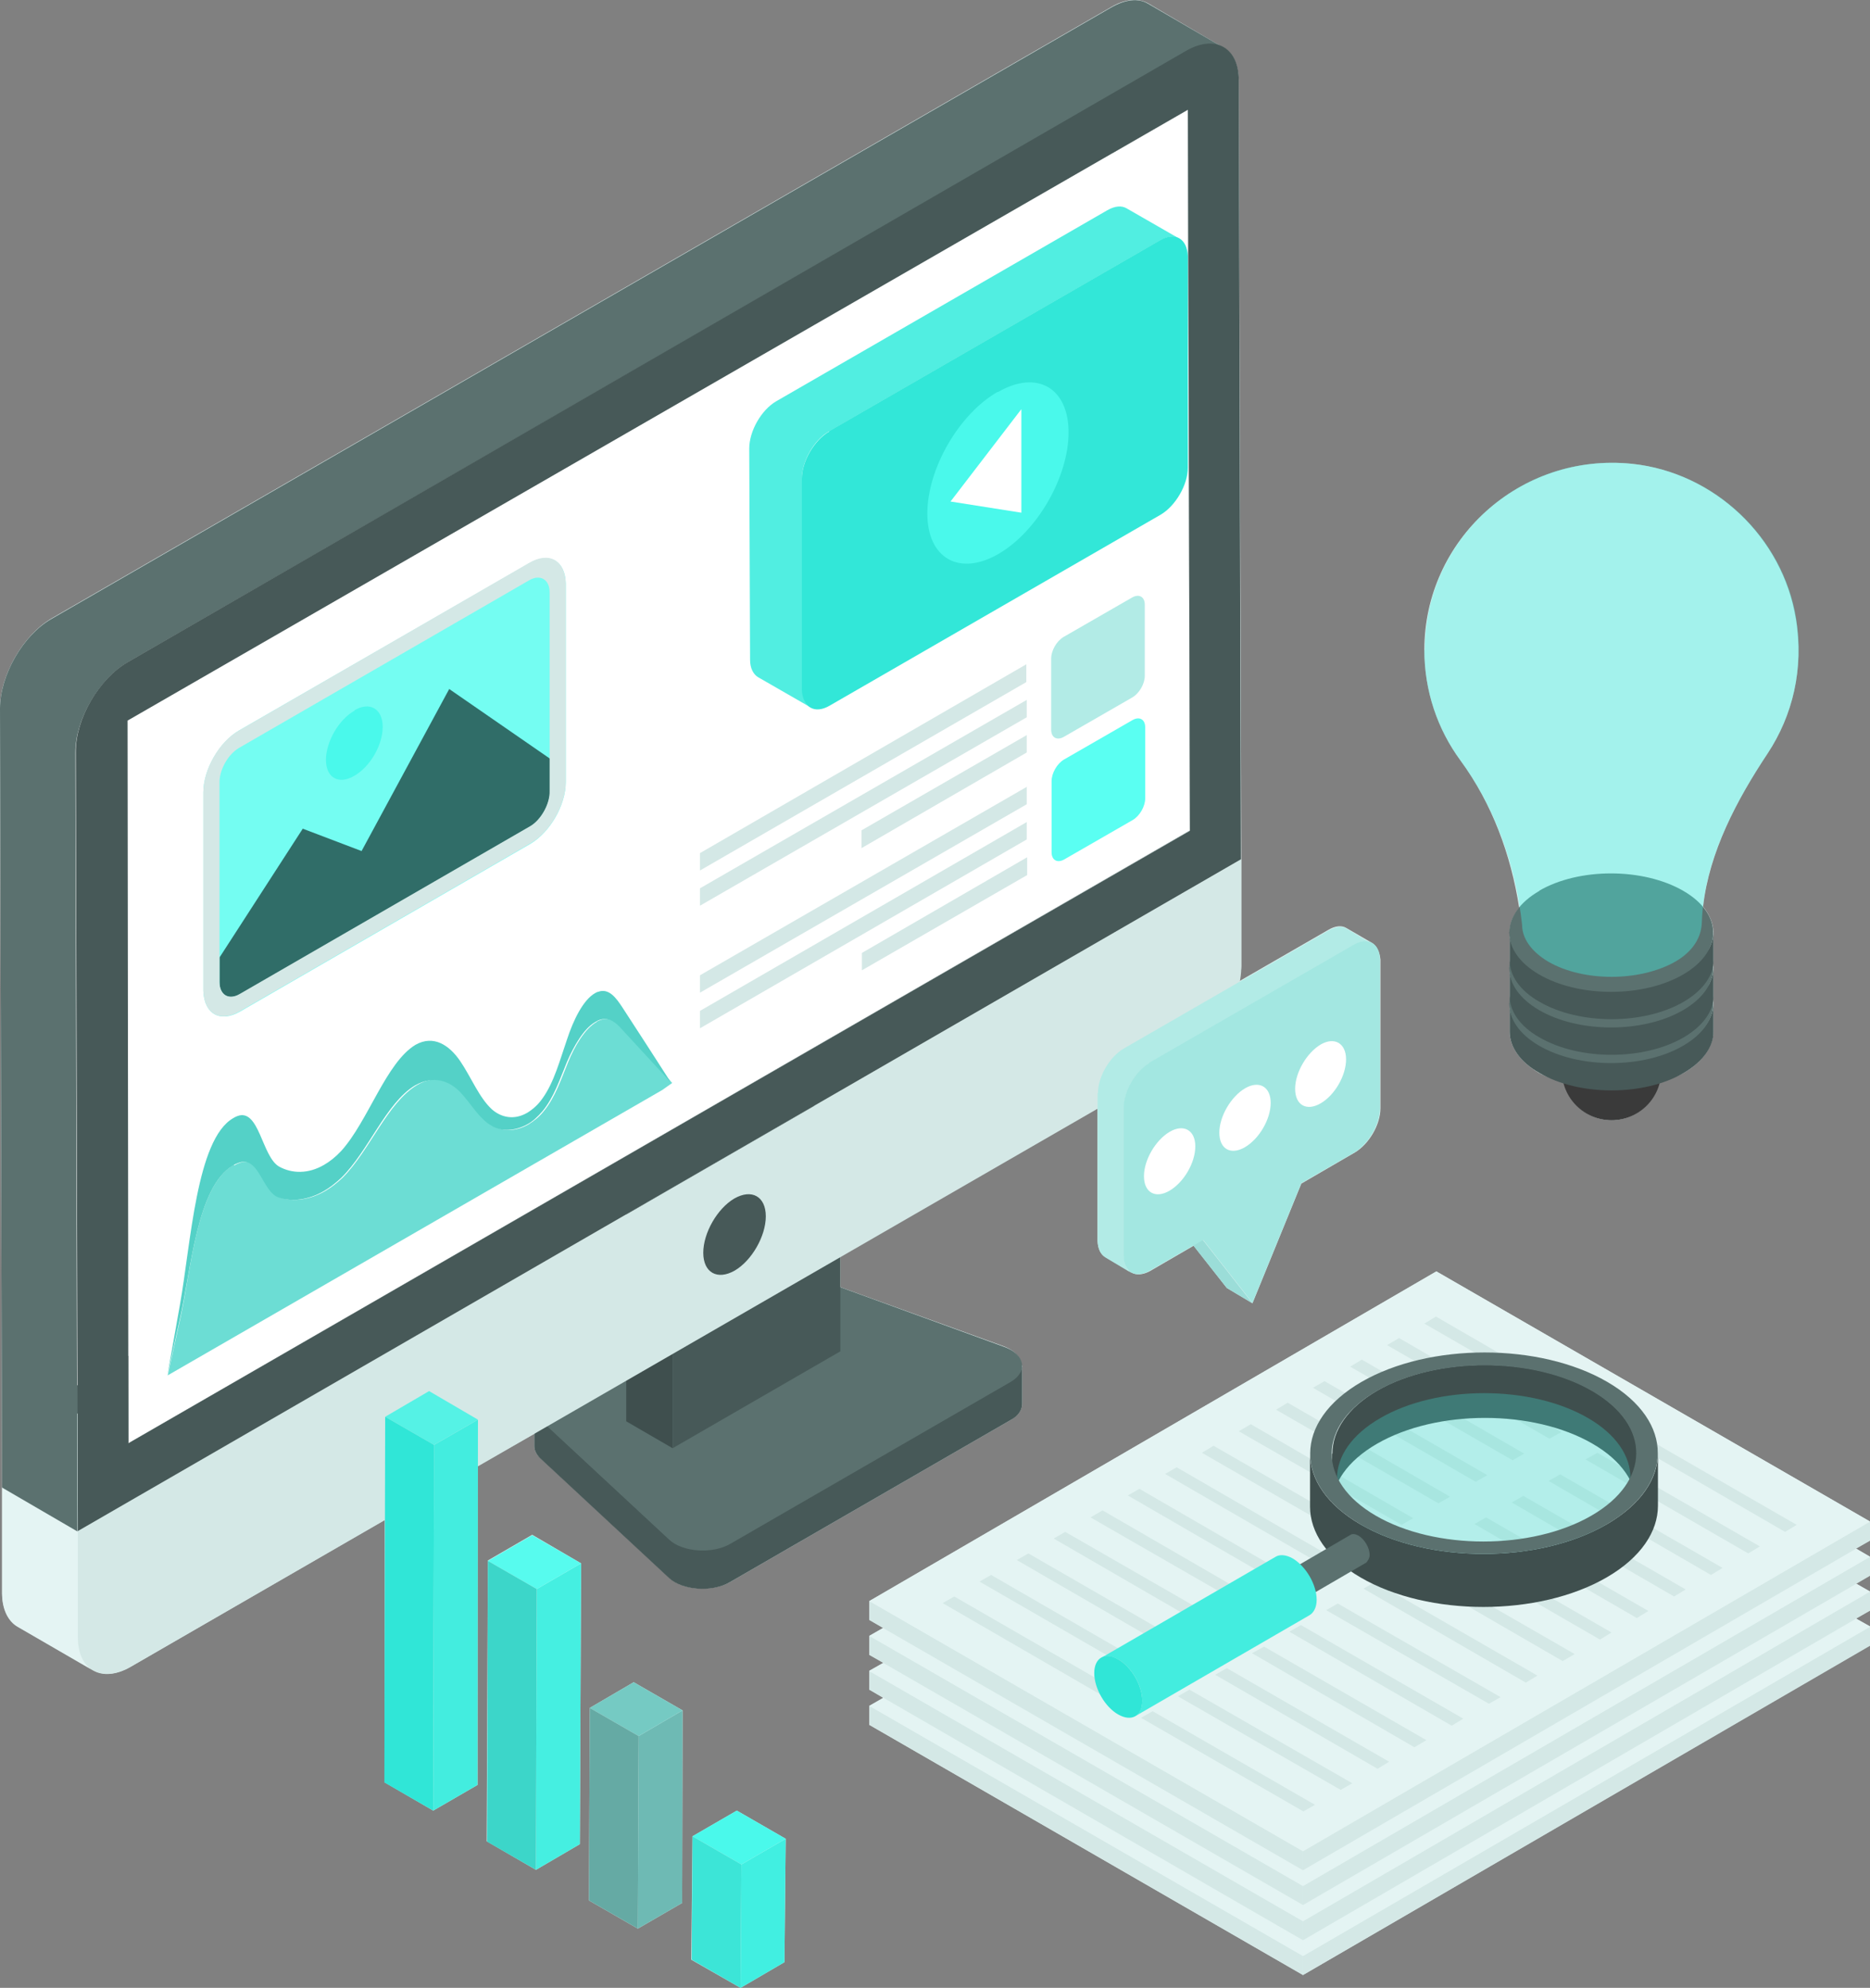 <?xml version="1.0" encoding="UTF-8"?><svg id="Layer_2" xmlns="http://www.w3.org/2000/svg" viewBox="0 0 45.15 48"><rect x="0" y="0" width="45.15" height="48" fill="#808080" stroke="none"/><defs><style>.cls-1{fill:#fff;}.cls-2{fill:#e4f4f3;}.cls-3{fill:#9bddd8;}.cls-4{fill:#65aaa4;}.cls-5{fill:#30e6d7;}.cls-6{fill:#b2ebe6;}.cls-7{fill:#a3e7e1;}.cls-8{fill:#cadddb;}.cls-9{fill:#d4e8e6;}.cls-10{fill:#41efe1;}.cls-11{fill:#3ce5d7;}.cls-12{fill:#3cd6c9;}.cls-13{fill:#3f4f4e;}.cls-14{fill:#6cddd4;}.cls-15{fill:#6ebab4;}.cls-16{fill:#51eee1;}.cls-17{fill:#5b716f;}.cls-18{fill:#57fbee;}.cls-19{fill:#54d1c7;}.cls-20{fill:#5afff2;}.cls-21{fill:#475958;}.cls-22{fill:#306d68;}.cls-23{fill:#3a3a3a;}.cls-24{fill:#32e7d8;}.cls-25{fill:#55f2e5;}.cls-26{fill:#43eddf;}.cls-27{fill:#75cac3;}.cls-28{fill:#74fdf2;}.cls-29{fill:#4af9eb;}.cls-30{fill:#45efe1;}.cls-31{fill:#41e1d4;isolation:isolate;opacity:.3;}.cls-32{opacity:.4;}</style></defs><g id="Layer_1-2"><polygon class="cls-2" points="34.68 30.7 20.99 38.66 20.99 39.11 21.33 39.31 20.99 39.5 20.99 39.96 21.33 40.15 20.99 40.34 20.99 40.8 21.33 41 20.99 41.19 20.99 41.65 31.46 47.69 45.15 39.73 45.15 39.27 44.81 39.08 45.15 38.89 45.15 38.43 44.81 38.24 45.15 38.04 45.15 37.59 44.81 37.39 45.15 37.2 45.15 36.74 34.68 30.7"/><polygon class="cls-2" points="11.78 37.68 11.75 44.46 12.94 45.15 14 44.53 14.03 37.75 12.85 37.06 11.78 37.68"/><polygon class="cls-2" points="16.72 44.34 16.69 47.32 17.88 48 18.94 47.38 18.97 44.4 17.79 43.72 16.72 44.34"/><path class="cls-2" d="M0,17.1l.05,18.8v2.57c.01,.39,.15,.67,.37,.8l1.83,1.06c.23,.13,.55,.12,.9-.08l6.14-3.55v6.34l1.17,.68,1.07-.62v-7.7l1.37-.78v.29c0,.1,.04,.2,.14,.29l3.12,2.9c.32,.3,1.03,.35,1.47,.1l6.77-3.91c.19-.11,.28-.25,.28-.39v-.94s-.02,.04-.03,.07c.03-.2-.1-.4-.41-.52l-3.95-1.43v-.74l6.21-3.58v3.21c.01,.19,.08,.33,.2,.39l.62,.37c.11,.06,.27,.06,.45-.04l1.05-.61,.8,1.02,.62,.37,1.18-2.89,1.29-.75c.34-.2,.62-.67,.62-1.07v-3.59c-.02-.19-.09-.33-.2-.4l-.62-.36c-.11-.07-.27-.06-.45,.05l-2.15,1.24c.02-.13,.06-.26,.06-.38v-2.57l-.06-18.81c-.01-.44-.18-.72-.44-.83L27.72,.08c-.23-.13-.55-.11-.89,.09L1.25,14.93c-.69,.4-1.25,1.37-1.25,2.17Zm42.68,1.09c.6-.91,.88-2.04,.68-3.25-.32-1.97-1.97-3.53-3.95-3.74-2.72-.28-5.02,1.84-5.02,4.49,0,1,.32,1.92,.87,2.67,.77,1.05,1.22,2.28,1.42,3.56-.15,.19-.23,.38-.23,.58v.68s.01,.07,.01,.1-.01,.05-.01,.08v.68s.01,.07,.01,.1-.01,.05-.01,.08v.69c0,.36,.24,.72,.71,1,.18,.1,.4,.17,.61,.23,.13,.52,.58,.91,1.14,.91s1.01-.39,1.14-.91c.21-.07,.42-.13,.6-.23,.48-.28,.72-.65,.72-1.02v-.65h0v-.02s-.01-.05-.01-.08c0-.04,.01-.07,.01-.11v-.67s-.01-.06-.01-.08c0-.04,.01-.07,.01-.11v-.67c-.01-.21-.09-.41-.25-.61,.15-1.32,.81-2.57,1.56-3.7Z"/><polygon class="cls-2" points="14.24 41.24 14.22 45.89 15.4 46.57 16.47 45.95 16.48 41.3 15.3 40.62 14.24 41.24"/><path class="cls-21" d="M12.9,33.96v.96c0,.1,.05,.2,.14,.29l3.12,2.9c.32,.29,1.03,.35,1.47,.09l6.77-3.91c.19-.1,.28-.25,.28-.39v-.94c0,.13-.1,.27-.28,.38l-6.77,3.91c-.44,.25-1.15,.2-1.47-.09l-3.12-2.9c-.09-.09-.14-.19-.14-.29Z"/><path class="cls-17" d="M13.17,33.6c-.31,.18-.37,.46-.13,.68l3.12,2.9c.32,.3,1.04,.35,1.47,.1l6.77-3.91c.43-.25,.35-.67-.16-.85l-5-1.82c-.37-.14-.86-.1-1.17,.08l-4.89,2.83Z"/><polygon class="cls-13" points="15.12 28.76 15.12 34.32 16.24 34.97 16.24 29.41 15.12 28.76"/><polygon class="cls-21" points="16.24 29.41 16.24 34.97 20.29 32.63 20.29 27.07 16.24 29.41"/><polygon class="cls-17" points="15.12 28.76 16.24 29.41 20.29 27.07 19.17 26.42 15.12 28.76"/><polygon class="cls-2" points="29.96 20.75 28.13 19.69 .05 35.9 1.88 36.97 29.96 20.75"/><polygon class="cls-17" points="28.68 2.65 26.85 1.58 26.9 18.99 28.73 20.05 28.68 2.65"/><path class="cls-2" d="M.05,35.9v2.58c0,.39,.15,.67,.37,.8l1.83,1.06c-.22-.13-.37-.41-.37-.8v-2.57L.05,35.9Z"/><path class="cls-9" d="M1.88,36.97v2.57c0,.79,.58,1.11,1.27,.71l25.57-14.76c.7-.4,1.26-1.37,1.25-2.17v-2.57L1.88,36.97Z"/><polygon class="cls-1" points="3.08 17.39 1.25 16.33 1.28 33.79 3.1 34.85 3.08 17.39"/><polygon class="cls-17" points="28.73 20.05 26.9 18.99 1.28 33.79 3.1 34.85 28.73 20.05"/><polygon class="cls-1" points="3.08 17.39 3.1 34.85 28.73 20.05 28.68 2.65 3.08 17.39"/><path class="cls-28" d="M4.91,19.13v4.8c.02,.55,.4,.77,.88,.5l7.01-4.05c.48-.28,.86-.94,.86-1.49v-4.8c-.01-.55-.4-.77-.88-.49l-7.01,4.04c-.48,.28-.86,.95-.86,1.49Z"/><polygon class="cls-1" points="28.68 2.65 26.85 1.58 1.25 16.33 3.08 17.39 28.68 2.65"/><path class="cls-17" d="M0,17.11l.05,18.81,1.82,1.06-.05-18.81c0-.8,.57-1.77,1.25-2.17L28.65,1.24c.35-.2,.67-.22,.89-.09L27.72,.09c-.23-.14-.54-.11-.89,.09L1.25,14.94C.56,15.33,0,16.3,0,17.11Z"/><path class="cls-21" d="M3.08,15.99c-.69,.4-1.26,1.37-1.25,2.17l.05,18.81L29.96,20.75l-.05-18.81c0-.8-.57-1.11-1.26-.72L3.08,15.99Zm25.65,4.07L3.1,34.85l-.02-17.45L28.68,2.65l.05,17.41"/><path class="cls-21" d="M17.73,28.94c.42-.24,.76-.05,.76,.43,0,.48-.34,1.07-.75,1.31-.42,.24-.76,.05-.76-.43,0-.48,.34-1.07,.75-1.31Z"/><path class="cls-14" d="M5.64,28.13c-.89,.51-1.02,2.51-1.29,3.72-.1,.45-.2,.91-.3,1.36l11.94-6.89,.24-.17c-.39-.43-.78-.85-1.17-1.28-.15-.16-.33-.34-.59-.23-.03,.01-.05,.02-.07,.04-.28,.16-.53,.59-.68,.96-.17,.41-.31,.85-.59,1.19-.11,.14-.24,.24-.37,.32-.31,.18-.62,.17-.85,.04-.31-.18-.51-.56-.77-.82-.26-.27-.63-.43-1.07-.17-.72,.43-1.14,1.58-1.8,2.24-.14,.13-.28,.24-.42,.32-.38,.22-.77,.26-1.08,.16-.42-.13-.48-1.06-1.01-.83-.03,.01-.07,.03-.1,.05Z"/><path class="cls-19" d="M5.63,27c-.89,.51-1.02,3.03-1.29,4.53-.1,.56-.2,1.12-.3,1.69,.1-.45,.2-.91,.3-1.36,.28-1.21,.41-3.21,1.29-3.72,.03-.02,.07-.04,.1-.05,.53-.23,.59,.7,1.01,.83,.31,.1,.7,.06,1.08-.16,.14-.08,.28-.19,.42-.32,.66-.65,1.08-1.81,1.78-2.23,.46-.26,.84-.1,1.09,.16,.26,.27,.45,.64,.77,.82,.22,.13,.54,.13,.85-.04,.13-.07,.25-.18,.37-.32,.28-.34,.42-.78,.59-1.19,.16-.37,.4-.8,.68-.96,.02-.01,.05-.03,.07-.04,.26-.11,.44,.06,.59,.23,.39,.42,.78,.85,1.17,1.27-.39-.61-.78-1.21-1.17-1.81-.15-.23-.33-.48-.59-.38-.02,0-.05,.02-.07,.03-.29,.16-.53,.66-.68,1.12-.17,.49-.31,1.03-.59,1.42-.11,.16-.24,.27-.37,.35-.31,.18-.62,.12-.85-.08-.31-.28-.51-.79-.77-1.17-.26-.38-.64-.64-1.08-.39-.71,.43-1.14,1.84-1.79,2.56-.14,.15-.28,.26-.42,.34-.38,.22-.77,.21-1.08,.04-.42-.24-.48-1.42-1.01-1.22-.03,.01-.07,.03-.1,.05Z"/><path class="cls-16" d="M18.09,10.83l.02,5.1c0,.21,.08,.35,.19,.42l1.27,.73c-.12-.07-.19-.21-.19-.42l-.02-5.1c0-.42,.29-.93,.65-1.14l7.99-4.61c.18-.11,.35-.12,.47-.05l-1.27-.73c-.12-.07-.28-.06-.47,.05l-7.99,4.61c-.36,.21-.65,.72-.65,1.14Z"/><path class="cls-24" d="M20.02,10.42c-.36,.21-.66,.72-.66,1.14v5.1c.02,.42,.31,.59,.67,.38l7.99-4.61c.36-.21,.66-.72,.66-1.14V6.18c-.02-.42-.31-.59-.67-.38l-7.99,4.61Z"/><path class="cls-29" d="M24.09,9.46c-.94,.54-1.7,1.86-1.7,2.94,0,1.08,.77,1.52,1.71,.98,.94-.54,1.7-1.86,1.7-2.94,0-1.08-.77-1.52-1.71-.97Z"/><polygon class="cls-1" points="24.66 9.88 22.95 12.11 24.66 12.38 24.66 9.88"/><g><polygon class="cls-26" points="10.48 34.89 11.54 34.28 11.53 43.1 10.46 43.72 10.48 34.89"/><polygon class="cls-25" points="9.3 34.21 10.36 33.59 11.54 34.28 10.48 34.89 9.3 34.21"/><polygon class="cls-5" points="10.48 34.89 10.46 43.72 9.28 43.04 9.3 34.21 10.48 34.89"/></g><g><polygon class="cls-30" points="12.96 38.37 14.03 37.75 14 44.53 12.94 45.15 12.96 38.37"/><polygon class="cls-18" points="11.78 37.69 12.85 37.07 14.03 37.75 12.96 38.37 11.78 37.69"/><polygon class="cls-12" points="12.96 38.37 12.94 45.15 11.76 44.47 11.78 37.69 12.96 38.37"/></g><g><polygon class="cls-15" points="15.42 41.92 16.48 41.3 16.47 45.95 15.4 46.57 15.42 41.92"/><polygon class="cls-27" points="14.24 41.24 15.3 40.62 16.48 41.3 15.42 41.92 14.24 41.24"/><polygon class="cls-4" points="15.42 41.92 15.4 46.57 14.22 45.89 14.24 41.24 15.42 41.92"/></g><g><polygon class="cls-10" points="17.9 45.02 18.97 44.4 18.94 47.38 17.88 48 17.9 45.02"/><polygon class="cls-29" points="16.72 44.34 17.79 43.72 18.97 44.4 17.9 45.02 16.72 44.34"/><polygon class="cls-11" points="17.9 45.02 17.88 48 16.7 47.32 16.72 44.34 17.9 45.02"/></g><g><polygon class="cls-9" points="45.15 39.28 45.15 39.74 31.46 47.69 31.46 47.23 45.15 39.28"/><polygon class="cls-9" points="31.46 47.23 31.46 47.69 20.99 41.65 20.99 41.19 31.46 47.23"/><polygon class="cls-2" points="45.15 39.28 31.46 47.23 20.99 41.19 34.68 33.24 45.15 39.28"/><polygon class="cls-9" points="45.15 38.43 45.15 38.89 31.46 46.85 31.46 46.39 45.15 38.43"/><polygon class="cls-9" points="31.46 46.39 31.46 46.85 20.99 40.8 20.99 40.35 31.46 46.39"/><polygon class="cls-2" points="45.15 38.43 31.46 46.39 20.99 40.35 34.68 32.39 45.15 38.43"/><g><polygon class="cls-9" points="45.15 37.59 45.15 38.05 31.46 46 31.46 45.54 45.15 37.59"/><polygon class="cls-9" points="31.46 45.54 31.46 46 20.99 39.96 20.99 39.5 31.46 45.54"/><polygon class="cls-2" points="45.15 37.59 31.46 45.54 20.99 39.5 34.68 31.55 45.15 37.59"/></g><g><polygon class="cls-9" points="45.15 36.74 45.15 37.2 31.46 45.16 31.46 44.7 45.15 36.74"/><polygon class="cls-9" points="31.46 44.7 31.46 45.16 20.99 39.12 20.99 38.66 31.46 44.7"/><polygon class="cls-2" points="45.15 36.74 31.46 44.7 20.99 38.66 34.68 30.7 45.15 36.74"/></g></g><g><polygon class="cls-9" points="38.59 34.06 38.31 34.22 34.39 31.96 34.67 31.79 38.59 34.06"/><polygon class="cls-9" points="36.8 35.1 36.52 35.26 32.6 33 32.88 32.83 36.8 35.1"/><polygon class="cls-9" points="35.91 35.62 35.63 35.78 31.7 33.51 31.98 33.35 35.91 35.62"/><polygon class="cls-9" points="35.01 36.14 34.73 36.3 30.81 34.04 31.09 33.87 35.01 36.14"/><polygon class="cls-9" points="34.12 36.66 33.84 36.82 29.91 34.56 30.2 34.39 34.12 36.66"/><polygon class="cls-9" points="33.23 37.17 32.94 37.34 29.02 35.08 29.3 34.91 33.23 37.17"/><polygon class="cls-9" points="32.33 37.7 32.05 37.86 28.13 35.59 28.41 35.43 32.33 37.7"/><polygon class="cls-9" points="31.43 38.22 31.15 38.38 27.23 36.11 27.51 35.95 31.43 38.22"/><polygon class="cls-9" points="30.54 38.74 30.26 38.9 26.33 36.64 26.62 36.47 30.54 38.74"/><polygon class="cls-9" points="29.65 39.25 29.36 39.42 25.44 37.15 25.72 36.99 29.65 39.25"/><polygon class="cls-9" points="28.75 39.77 28.47 39.94 24.55 37.67 24.83 37.51 28.75 39.77"/><polygon class="cls-9" points="27.86 40.3 27.58 40.46 23.65 38.19 23.93 38.03 27.86 40.3"/><polygon class="cls-9" points="26.96 40.81 26.68 40.98 22.76 38.71 23.04 38.55 26.96 40.81"/><polygon class="cls-9" points="37.7 34.58 37.41 34.74 33.49 32.48 33.78 32.31 37.7 34.58"/><polygon class="cls-9" points="42.49 37.34 42.21 37.51 38.28 35.24 38.57 35.08 42.49 37.34"/><polygon class="cls-9" points="43.38 36.82 43.1 36.99 39.18 34.72 39.46 34.56 43.38 36.82"/><g><polygon class="cls-9" points="39.8 38.9 39.52 39.07 35.6 36.8 35.88 36.64 39.8 38.9"/><polygon class="cls-9" points="38.91 39.42 38.63 39.59 34.7 37.32 34.99 37.16 38.91 39.42"/><polygon class="cls-9" points="38.02 39.94 37.73 40.11 33.81 37.84 34.09 37.68 38.02 39.94"/><polygon class="cls-9" points="37.12 40.46 36.84 40.63 32.92 38.36 33.2 38.2 37.12 40.46"/><polygon class="cls-9" points="36.23 40.98 35.95 41.14 32.02 38.88 32.3 38.72 36.23 40.98"/><polygon class="cls-9" points="35.33 41.5 35.05 41.67 31.13 39.4 31.41 39.24 35.33 41.5"/><polygon class="cls-9" points="34.44 42.02 34.15 42.19 30.23 39.92 30.52 39.76 34.44 42.02"/><polygon class="cls-9" points="33.54 42.54 33.26 42.71 29.34 40.44 29.62 40.28 33.54 42.54"/><polygon class="cls-9" points="32.65 43.06 32.37 43.22 28.44 40.96 28.72 40.8 32.65 43.06"/><polygon class="cls-9" points="31.75 43.58 31.47 43.74 27.55 41.48 27.83 41.32 31.75 43.58"/></g><polygon class="cls-9" points="40.7 38.38 40.42 38.55 36.5 36.28 36.78 36.12 40.7 38.38"/><polygon class="cls-9" points="41.59 37.86 41.31 38.03 37.39 35.76 37.67 35.6 41.59 37.86"/></g><g><circle class="cls-23" cx="38.91" cy="25.85" r="1.2"/><path class="cls-21" d="M36.45,24.22v.69c0,.36,.24,.73,.72,1,.96,.56,2.52,.56,3.48,0,.48-.28,.73-.65,.72-1.01v-.69c0,.37-.24,.73-.73,1.01-.97,.56-2.52,.56-3.48,0-.48-.28-.71-.64-.72-1Z"/><path class="cls-17" d="M37.17,23.23c-.97,.56-.97,1.46-.01,2.02s2.52,.56,3.48,0c.96-.56,.97-1.46,0-2.02s-2.52-.56-3.48,0Z"/><path class="cls-21" d="M36.45,23.36v.69c0,.36,.24,.73,.72,1,.96,.56,2.52,.56,3.48,0,.48-.28,.73-.65,.72-1.01v-.69c0,.37-.24,.73-.73,1.01-.97,.56-2.52,.56-3.48,0-.48-.28-.71-.64-.72-1Z"/><path class="cls-17" d="M37.17,22.37c-.97,.56-.97,1.46-.01,2.02s2.52,.56,3.48,0c.96-.56,.97-1.46,0-2.02s-2.52-.56-3.48,0Z"/><g><path class="cls-21" d="M36.45,22.5v.69c0,.36,.24,.73,.72,1,.96,.56,2.52,.56,3.48,0,.48-.28,.73-.65,.72-1.01v-.69c0,.37-.24,.73-.73,1.01-.97,.56-2.52,.56-3.48,0-.48-.28-.71-.64-.72-1Z"/><path class="cls-17" d="M37.17,21.51c-.97,.56-.97,1.46-.01,2.02s2.52,.56,3.48,0c.96-.56,.97-1.46,0-2.02s-2.52-.56-3.48,0Z"/></g><g class="cls-32"><path class="cls-10" d="M34.39,15.7c0,.99,.32,1.91,.87,2.66,.85,1.16,1.33,2.54,1.49,3.97,0,.32,.21,.64,.63,.89,.84,.49,2.21,.49,3.07,0,.45-.26,.63-.61,.64-.95,.05-1.47,.77-2.84,1.59-4.08,.6-.91,.88-2.04,.69-3.25-.32-1.97-1.97-3.53-3.96-3.74-2.72-.29-5.01,1.84-5.01,4.49Z"/></g></g><g><path class="cls-22" d="M10.85,16.63l-2.12,3.92-1.42-.54-2.01,3.11v.6c0,.31,.22,.44,.49,.29l7.01-4.05c.26-.15,.48-.54,.48-.85v-.79l-2.43-1.68Z"/><path class="cls-9" d="M5.77,17.64c-.48,.27-.86,.94-.86,1.49v4.8c.02,.55,.4,.77,.88,.49l7.01-4.05c.48-.27,.86-.94,.86-1.49v-4.8c-.02-.55-.4-.77-.88-.49l-7.01,4.05Zm-.47,5.47v-4.2c-.01-.31,.2-.69,.47-.85l7.01-4.05c.26-.15,.49-.02,.49,.29v4.8c.01,.31-.21,.7-.47,.85l-7.01,4.05c-.27,.16-.49,.02-.49-.29v-.6"/><path class="cls-29" d="M8.56,17.16c-.39,.22-.69,.76-.69,1.19,0,.43,.31,.61,.69,.38,.38-.22,.68-.74,.68-1.18,0-.43-.31-.62-.68-.4Z"/></g><g><path class="cls-6" d="M25.68,15.38c-.17,.1-.3,.33-.3,.52v1.72c0,.19,.14,.27,.31,.17l1.65-.95c.17-.1,.3-.33,.3-.52v-1.72c0-.19-.14-.27-.31-.17l-1.65,.95Z"/><polygon class="cls-9" points="16.9 20.6 24.78 16.04 24.78 16.47 16.9 21.02 16.9 20.6"/><polygon class="cls-9" points="16.9 24.41 24.79 19.85 24.79 20.27 16.9 24.83 16.9 24.41"/><polygon class="cls-9" points="20.81 23.01 20.81 23.43 24.8 21.13 24.8 20.7 20.81 23.01"/><polygon class="cls-9" points="16.9 23.55 24.79 19 24.79 19.42 16.9 23.97 16.9 23.55"/><polygon class="cls-9" points="20.8 20.05 20.8 20.48 24.79 18.17 24.79 17.75 20.8 20.05"/><polygon class="cls-9" points="16.9 21.45 24.79 16.9 24.79 17.32 16.9 21.87 16.9 21.45"/><path class="cls-20" d="M25.69,18.34c-.17,.1-.3,.33-.3,.52v1.72c0,.19,.14,.27,.31,.17l1.65-.95c.17-.1,.3-.33,.3-.52v-1.72c0-.19-.14-.27-.31-.17l-1.65,.95Z"/></g><g><path class="cls-13" d="M32.16,35.1v1.28c0-.55,.36-1.1,1.09-1.52,1.44-.83,3.77-.83,5.2,0,.71,.41,1.06,.95,1.07,1.5v-1.28c0-.54-.36-1.08-1.07-1.5-1.43-.83-3.76-.83-5.2,0-.72,.42-1.08,.97-1.08,1.52Z"/><path class="cls-31" d="M33.33,34.24c-1.39,.8-1.4,2.1-.02,2.9,1.38,.8,3.63,.8,5.01,0s1.4-2.1,.02-2.9c-1.38-.8-3.63-.8-5.01,0Z"/><path class="cls-13" d="M31.63,35.1v1.28c0,.62,.41,1.24,1.22,1.71,1.63,.95,4.3,.95,5.94,0,.83-.48,1.24-1.11,1.24-1.73v-1.28c0,.63-.41,1.25-1.24,1.73-1.64,.95-4.31,.95-5.94,0-.81-.47-1.22-1.09-1.22-1.71Z"/><path class="cls-17" d="M32.87,33.37c-1.64,.95-1.65,2.49-.02,3.44,1.63,.95,4.3,.95,5.94,0,1.64-.95,1.65-2.49,.02-3.44-1.63-.95-4.3-.95-5.94,0Zm5.55,3.23c-1.44,.83-3.77,.83-5.2,0-1.43-.83-1.42-2.18,.02-3.01,1.44-.83,3.77-.83,5.2,0,1.43,.83,1.42,2.18-.02,3.01m-7.8,1.62s.12-.02,.19,.02c.15,.09,.27,.3,.27,.47,0,.09-.03,.15-.08,.18l1.99-1.16s.08-.09,.08-.18c0-.17-.12-.38-.27-.47-.08-.04-.14-.05-.19-.02l-1.99,1.16Z"/><path class="cls-8" d="M30.82,38.23c.15,.09,.27,.3,.27,.47,0,.17-.12,.24-.27,.16s-.27-.3-.27-.47c0-.17,.12-.24,.27-.16Z"/><g><path class="cls-26" d="M26.59,40.03c.11-.06,.25-.05,.41,.04,.32,.18,.58,.63,.58,1,0,.18-.07,.31-.17,.37l4.21-2.44c.1-.06,.17-.19,.17-.37,0-.37-.26-.81-.58-1-.16-.09-.31-.1-.41-.04l-4.21,2.44Z"/><path class="cls-5" d="M27,40.07c.32,.18,.58,.63,.58,1s-.26,.51-.58,.33c-.32-.18-.58-.63-.58-1,0-.37,.26-.52,.58-.33Z"/></g></g><g><polygon class="cls-3" points="29.05 29.95 28.42 29.58 29.62 31.1 30.24 31.47 29.05 29.95"/><path class="cls-6" d="M26.5,26.39v3.58c.01,.2,.08,.33,.2,.4l.62,.37c-.11-.07-.18-.2-.18-.4v-3.59c-.01-.4,.27-.87,.61-1.07l4.94-2.85c.17-.09,.33-.11,.44-.04l-.62-.37c-.11-.07-.27-.05-.44,.05l-4.94,2.85c-.34,.2-.62,.68-.62,1.07Z"/><path class="cls-7" d="M27.75,25.67c-.34,.2-.62,.68-.62,1.07v3.59c.01,.4,.29,.55,.64,.35l1.28-.74,1.19,1.52,1.18-2.89,1.28-.74c.34-.2,.62-.68,.62-1.07v-3.59c-.01-.4-.29-.55-.63-.36l-4.94,2.85Z"/><path class="cls-1" d="M31.89,25.22c-.34,.2-.62,.68-.62,1.07,0,.4,.28,.55,.62,.35,.34-.2,.61-.67,.61-1.06,0-.39-.28-.55-.61-.36Zm-1.83,1.06c-.34,.2-.62,.68-.62,1.07,0,.4,.28,.55,.62,.35,.34-.2,.62-.67,.62-1.07,0-.39-.28-.55-.62-.35Zm-1.82,1.05c-.34,.2-.62,.68-.62,1.07,0,.4,.28,.55,.62,.35s.62-.67,.62-1.07c0-.39-.28-.55-.62-.35Z"/></g></g></svg>